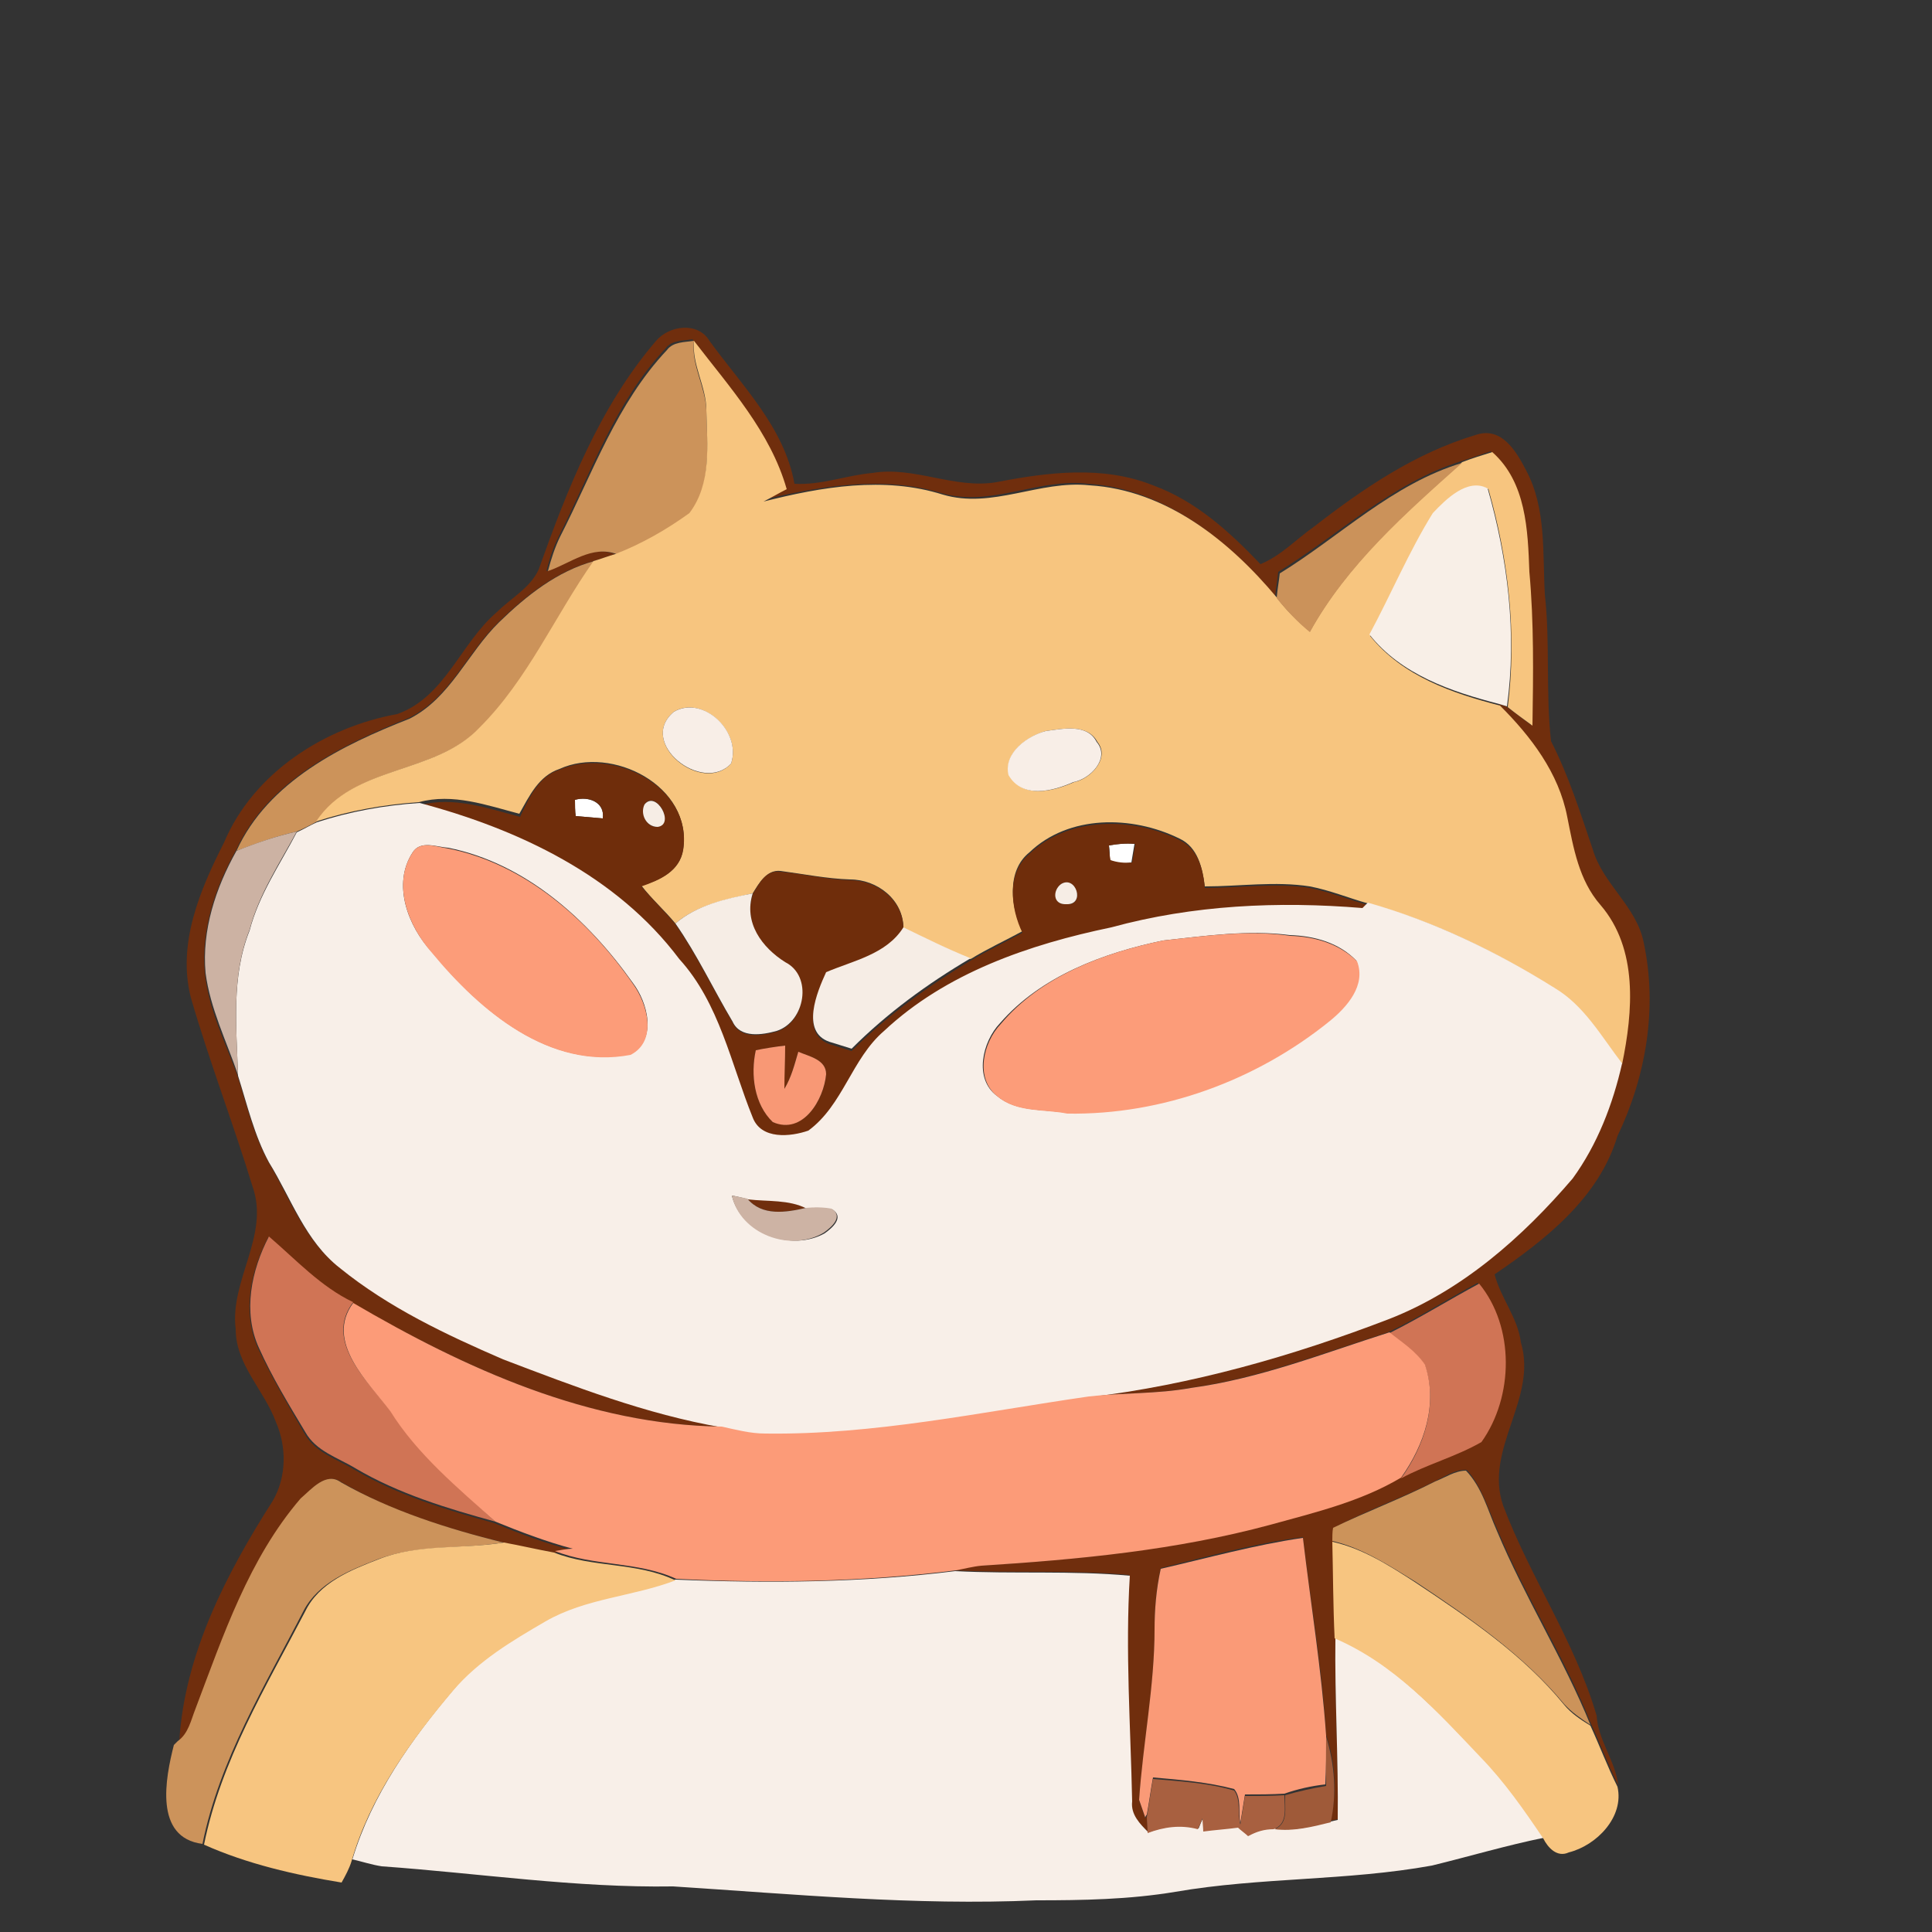<?xml version="1.0" encoding="utf-8"?>
<!-- Generator: Adobe Illustrator 26.0.3, SVG Export Plug-In . SVG Version: 6.00 Build 0)  -->
<svg version="1.1" id="Layer_1" xmlns="http://www.w3.org/2000/svg" xmlns:xlink="http://www.w3.org/1999/xlink" x="0px" y="0px"
	 viewBox="0 0 250 250" style="enable-background:new 0 0 250 250;" xml:space="preserve">
<rect x="0" y="0" width="250" height="250" fill="#333333" stroke="none"/>
<style type="text/css">
	.st0{fill:#FFFFFF;}
	.st1{fill:#702E0D;}
	.st2{fill:#CC935A;}
	.st3{fill:#F7C57F;}
	.st4{fill:#CB925A;}
	.st5{fill:#F8EFE7;}
	.st6{fill:#F8EEE7;}
	.st7{fill:#6F2D0B;}
	.st8{fill:#F8EFE8;}
	.st9{fill:#F6EDE5;}
	.st10{fill:#CCB2A3;}
	.st11{fill:#FC9C79;}
	.st12{fill:#F89875;}
	.st13{fill:#CDB3A4;}
	.st14{fill:#D07455;}
	.st15{fill:#FC9B78;}
	.st16{fill:#CC935B;}
	.st17{fill:#FA9A77;}
	.st18{fill:#F7C580;}
	.st19{fill:#9F5A39;}
	.st20{fill:#A86040;}
</style>
<g id="_x23_ffffffff">
	<path class="st0" d="M74.4,103.5c1.7-0.5,3.9,0.3,3.6,2.4c-1.2-0.1-2.3-0.2-3.5-0.3C74.4,105.1,74.4,104,74.4,103.5z"/>
	<path class="st0" d="M143.5,109.4c1.1-0.2,2.2-0.3,3.3-0.2c-0.1,0.6-0.3,1.8-0.4,2.4c-1,0.2-1.9,0.1-2.8-0.3
		C143.6,110.8,143.6,109.9,143.5,109.4z"/>
</g>
<g id="_x23_702e0dff">
	<path class="st1" d="M84.9,44.1c1.7-2,5.4-2.5,6.9,0c4.2,5.8,9.7,11.2,11,18.5c3.5,0.2,6.7-1.1,10.1-1.4c5.4-0.9,10.6,2.1,16,1.2
		c6.7-1.3,13.8-2.2,20.3,0.4c5.5,2,9.9,6,13.9,10.2c2.7-1.1,4.7-3.3,7-4.9c6.3-4.9,13.1-9.5,20.8-11.8c3.4-1.2,5.3,2.1,6.6,4.6
		c2.6,4.9,2.1,10.6,2.4,16c0.7,6.3,0.1,12.7,0.8,19c2.3,4.5,3.8,9.3,5.4,14c1.3,4.5,5.7,7.4,6.6,12.1c1.8,8.4,0.3,17.3-3.4,25
		c-2.4,8-9.3,13.4-15.9,17.9c0.8,3.1,3,5.6,3.4,8.8c2.2,7.3-4.8,13.8-2.3,21.1c3.5,9.3,9.3,17.6,12.1,27.2c0.2,3.2,2.4,5.8,2.8,9
		c-1.3-2.6-2.3-5.3-3.5-7.9c-3.4-8.6-8.5-16.5-12.1-25.1c-1.2-2.6-2-5.6-4-7.8c-1.4-0.1-2.7,0.8-4,1.4c-4.3,2.2-8.9,3.8-13.2,6.1
		c0,0.4,0,1.3-0.1,1.7c0.1,4.1,0.1,8.3,0.3,12.4c-0.1,7.9,0.4,15.8,0.3,23.6l-0.9,0.2c0.8-3.7,0.6-7.5-0.6-11.1
		c-0.5-8.6-2-17.1-3-25.6c-6.2,0.8-12.3,2.5-18.4,4c-0.6,2.6-0.8,5.3-0.8,8c0,7.4-1.5,14.7-2,22.1l0.8,2.3c0.1-0.1,0.2-0.3,0.2-0.4
		c0,0.5,0.1,1.6,0.1,2.1c-1.1-1.1-2.3-2.3-2.1-4c-0.2-9.8-0.9-19.5-0.3-29.2c-7.5-0.7-15-0.2-22.6-0.6c1.1-0.3,2.2-0.6,3.3-0.6
		c12.6-0.8,25.2-2,37.4-5.3c5.8-1.6,11.7-3.1,16.9-6.1c3.4-1.8,7.1-2.8,10.4-4.7c4.3-5.8,4.3-14.9-0.3-20.5
		c-3.9,2.1-7.6,4.5-11.6,6.4c-8.5,2.7-16.9,6-25.7,7.2c-4.4,0.8-8.8,0.6-13.2,1.1c13.3-1.6,26.3-5.3,38.8-10.1
		c9.5-3.7,17.3-10.5,23.8-18.2c3.2-4.4,5.2-9.6,6.4-14.9c1.4-6.8,2.1-14.9-2.8-20.6c-2.8-3.2-3.5-7.4-4.3-11.4
		c-1.1-5.7-4.8-10.4-8.7-14.4l1,0.3c1.1,0.8,2.1,1.6,3.2,2.4c0-6.6,0.2-13.2-0.4-19.9c-0.2-5.4-0.4-11.7-4.8-15.5
		c-1.3,0.4-2.6,0.9-3.9,1.3c-8.9,2.8-15.8,9.5-23.6,14.3c-0.1,1-0.3,2.1-0.4,3.1c-6.1-7.2-14.4-13.9-24.2-14.5
		c-6.4-0.8-12.6,3.1-19,1.2c-7.6-2.3-15.6-0.9-23.2,0.9c1-0.5,2-1.1,3-1.6c-2.2-7.4-7.4-13.2-12-19.2c-1.2,0.2-2.7,0.1-3.5,1.2
		c-6.5,6.9-9.6,16-13.8,24.3c-0.7,1.4-1.2,2.9-1.6,4.5c2.9-1,5.7-3.4,8.9-2.2c-0.7,0.2-2.1,0.7-2.8,0.9c-4.8,1.3-8.8,4.5-12.3,7.9
		c-4.1,4-6.3,9.8-11.6,12.4c-8.7,3.5-18.3,8.1-22.4,17.2c-2.7,4.8-4.5,10.3-4,15.8c0.5,4.7,2.6,8.9,4.2,13.2c1.2,3.8,2.1,7.7,4,11.2
		c2.8,4.7,4.7,10.2,9.2,13.7c6.3,5.1,13.8,8.6,21.1,11.8c9.3,3.4,18.6,7.1,28.3,8.8c-17.1-0.2-33.2-7.6-47.7-16
		c-4.2-2.1-7.4-5.6-10.9-8.5c-2.3,4.4-3.4,9.7-1.3,14.4c1.8,3.8,3.9,7.4,6,11c1.4,2.5,4.2,3.3,6.5,4.7c5.6,3.3,11.9,5.2,18.1,6.9
		c3.3,1.4,6.6,2.6,10,3.5c-0.6,0.1-1.7,0.3-2.3,0.3c-2.2-0.4-4.4-0.8-6.5-1.3c-7.3-1.8-14.5-4-21-7.8c-2-1.4-3.9,0.9-5.2,2.1
		c-6.7,7.8-10.1,17.7-13.5,27.2c-0.6,1.5-0.9,3.2-2.3,4.2c0.7-11.3,6.1-21.7,12.1-31.1c1.8-3.1,1.8-7,0.4-10.2
		c-1.5-4.1-5.2-7.4-5.2-12c-0.8-6.3,4.4-12.1,2.2-18.4c-2.5-8.2-5.6-16.2-8-24.5c-1.8-7,1.2-14,4.3-20.1c3.8-9,13-14.9,22.4-16.6
		c6.2-2.2,8.2-9.2,12.9-13.2c1.8-1.8,4.3-3.1,5.4-5.5C73.4,63.3,77.6,52.6,84.9,44.1z"/>
	<path class="st1" d="M96.7,155.1c2.5,0.3,5.3,0.1,7.6,1.2C101.7,156.9,98.6,157.4,96.7,155.1z"/>
</g>
<g id="_x23_cc935aff">
	<path class="st2" d="M86.3,45.3c0.8-1.1,2.3-1,3.5-1.2c-0.4,3.1,1.5,5.9,1.6,9c0.1,4.5,0.7,9.5-2,13.3c-3,2.2-6.2,4-9.6,5.3
		c-3.2-1.2-6,1.2-8.9,2.2c0.4-1.5,0.9-3.1,1.6-4.5C76.7,61.2,79.8,52.2,86.3,45.3z"/>
	<path class="st2" d="M64.6,80.5c3.5-3.4,7.5-6.6,12.3-7.9c-5,7.1-8.5,15.3-14.7,21.5c-5.9,6.2-16.3,4.8-21.2,12.2
		c-0.9,0.5-1.7,0.9-2.6,1.3c-2.7,0.6-5.2,1.5-7.8,2.5C34.7,101.1,44.3,96.4,53,93C58.3,90.3,60.5,84.5,64.6,80.5z"/>
	<path class="st2" d="M185.7,191.7c1.3-0.5,2.6-1.4,4-1.4c2.1,2.2,2.8,5.1,4,7.8c3.6,8.6,8.6,16.5,12.1,25.1
		c-1.2-0.8-2.4-1.6-3.4-2.7c-5.3-6.4-12.3-11.2-19.2-15.8c-3.4-2.1-6.9-4.4-10.8-5.3c0-0.4,0-1.3,0.1-1.7
		C176.8,195.6,181.4,193.9,185.7,191.7z"/>
</g>
<g id="_x23_f7c57fff">
	<path class="st3" d="M91.4,53.1c0-3.1-1.9-5.9-1.6-9c4.6,6,9.9,11.8,12,19.2c-1,0.5-2,1.1-3,1.6c7.5-1.9,15.6-3.3,23.2-0.9
		c6.4,1.9,12.5-1.9,19-1.2c9.9,0.6,18.1,7.2,24.2,14.5c1.2,1.6,2.7,3.1,4.3,4.4c4.8-8.7,12.4-15.4,19.7-21.9
		c1.3-0.5,2.6-0.9,3.9-1.3c4.4,3.9,4.6,10.1,4.8,15.5c0.6,6.6,0.5,13.2,0.4,19.9c-1.1-0.8-2.2-1.6-3.2-2.4
		c1.2-9.4,0.1-19.1-2.5-28.2c-2.6-1.4-5.4,1.4-7.1,3.2c-3.1,5-5.4,10.5-8.2,15.8c4.2,5.2,10.6,7.4,16.8,9c4,4,7.6,8.7,8.7,14.4
		c0.8,4,1.5,8.2,4.3,11.4c4.9,5.7,4.2,13.8,2.8,20.6c-2.7-3.4-4.9-7.5-8.8-9.8c-7.4-4.7-15.6-8.7-24.1-11c-2.5-0.7-4.9-1.7-7.5-2.2
		c-4.5-0.7-9.1,0-13.6,0c-0.3-2.4-0.9-5.1-3.3-6.2c-6.1-3-14.3-3.1-19.4,1.8c-3,2.4-2.4,7.1-0.9,10.2c-2.2,1.2-4.6,2.3-6.7,3.6
		c-2.9-1.2-5.8-2.6-8.7-4c0-3.7-3.4-6.3-6.9-6.3c-3-0.1-6-0.7-9-1.1c-1.8-0.2-2.8,1.6-3.6,2.9c-3.5,0.8-7.2,1.5-10,3.9
		c-1.4-1.7-3.1-3.2-4.4-4.9c2.4-0.7,5-1.9,5.4-4.7c1.2-8.2-9.2-13.5-16-10.4c-2.7,0.9-3.9,3.5-5.2,5.8c-4.2-1.1-8.6-2.7-13-1.5
		c-4.5,0.3-9,1.1-13.3,2.5c4.9-7.4,15.4-6,21.2-12.2c6.2-6.2,9.7-14.4,14.7-21.5c0.7-0.2,2.1-0.7,2.8-0.9c3.4-1.3,6.7-3.2,9.6-5.3
		C92.1,62.6,91.5,57.6,91.4,53.1 M87.2,92.1c-4.8,4,3.7,10.8,7.4,6.7C96,94.7,90.9,89.9,87.2,92.1 M135.3,94.6
		c-2.4,0.7-5.5,2.9-4.7,5.7c1.8,3.1,5.7,2.1,8.4,0.9c2.1-0.4,4.7-3.1,3-5.2C140.7,93.6,137.5,94.3,135.3,94.6z"/>
</g>
<g id="_x23_cb925aff">
	<path class="st4" d="M165.6,74.2c7.8-4.8,14.6-11.6,23.6-14.3c-7.3,6.5-14.9,13.2-19.7,21.9c-1.6-1.3-3-2.8-4.3-4.4
		C165.3,76.2,165.5,75.2,165.6,74.2z"/>
</g>
<g id="_x23_f8efe7ff">
	<path class="st5" d="M185.4,66.4c1.7-1.8,4.5-4.6,7.1-3.2c2.6,9.1,3.8,18.8,2.5,28.2l-1-0.3c-6.2-1.6-12.7-3.8-16.8-9
		C180,76.9,182.3,71.4,185.4,66.4z"/>
</g>
<g id="_x23_f8eee7ff">
	<path class="st6" d="M87.2,92.1c3.8-2.2,8.8,2.6,7.4,6.7C90.9,102.8,82.4,96.1,87.2,92.1z"/>
	<path class="st6" d="M135.3,94.6c2.2-0.3,5.4-1,6.6,1.4c1.8,2.1-0.8,4.8-3,5.2c-2.7,1.2-6.6,2.2-8.4-0.9
		C129.8,97.4,133,95.2,135.3,94.6z"/>
</g>
<g id="_x23_6f2d0bff">
	<path class="st7" d="M72.4,99.6c6.8-3,17.3,2.2,16,10.4c-0.5,2.8-3.1,3.9-5.4,4.7c1.4,1.7,3,3.2,4.4,4.9c2.8,4,4.9,8.5,7.4,12.7
		c1,2.2,3.8,1.7,5.7,1.2c3.7-1.2,4.6-7.1,1.1-8.9c-3-1.9-5.4-5.1-4.2-8.9c0.8-1.3,1.7-3.2,3.6-2.9c3,0.3,6,1,9,1.1
		c3.5,0,6.9,2.6,6.9,6.3c-2.2,3.5-6.5,4.3-10,5.9c-1.2,2.6-3.3,7.6,0.4,9c0.7,0.2,2.2,0.7,2.9,0.9c4.6-4.6,9.9-8.4,15.4-11.7
		c2.2-1.3,4.5-2.4,6.7-3.6c-1.5-3.1-2.1-7.7,0.9-10.2c5.1-4.9,13.4-4.8,19.4-1.8c2.4,1.1,3.1,3.8,3.3,6.2c4.5,0,9.1-0.7,13.6,0
		c2.5,0.5,5,1.5,7.5,2.2l-0.7,0.7c-10.9-0.9-22-0.4-32.5,2.5c-10.6,2.2-21.4,5.9-29.4,13.4c-4.2,3.6-5.3,9.7-9.8,12.9
		c-2.4,0.8-6.2,1.2-7.2-1.7c-2.8-7-4.3-14.8-9.5-20.5c-8.1-10.8-20.8-16.8-33.6-20.2c4.4-1.2,8.8,0.4,13,1.5
		C68.5,103.1,69.8,100.4,72.4,99.6 M74.4,103.5c0,0.5,0,1.6,0.1,2.1c1.2,0.1,2.3,0.2,3.5,0.3C78.3,103.7,76.1,103,74.4,103.5
		 M83.4,104.1c-0.5,1.2,0.2,3,1.7,2.9C87.4,106.6,84.8,102.1,83.4,104.1 M143.5,109.4c0,0.5,0.1,1.4,0.2,1.9
		c0.9,0.3,1.8,0.4,2.8,0.3c0.1-0.6,0.3-1.8,0.4-2.4C145.7,109.1,144.6,109.2,143.5,109.4 M137.3,114.4c-1,0.8-1.1,2.7,0.7,2.6
		C140.5,117.2,139.2,113.2,137.3,114.4 M97.8,135.9c-0.7,3.2-0.2,7,2.2,9.3c4,1.6,6.6-2.9,6.9-6.2c0-1.9-2.2-2.3-3.6-2.9
		c-0.5,1.6-0.9,3.3-1.8,4.8c0-1.9,0-3.7,0.1-5.6C100.7,135.4,98.8,135.7,97.8,135.9z"/>
</g>
<g id="_x23_f8efe8ff">
	<path class="st8" d="M41,106.4c4.3-1.4,8.8-2.2,13.3-2.5c12.8,3.4,25.5,9.4,33.6,20.2c5.2,5.7,6.7,13.6,9.5,20.5
		c1.1,2.9,4.9,2.5,7.2,1.7c4.5-3.3,5.6-9.3,9.8-12.9c8-7.5,18.8-11.2,29.4-13.4c10.6-2.9,21.6-3.4,32.5-2.5l0.7-0.7
		c8.5,2.4,16.6,6.3,24.1,11c3.9,2.3,6.1,6.3,8.8,9.8c-1.2,5.3-3.2,10.5-6.4,14.9c-6.5,7.6-14.3,14.5-23.8,18.2
		c-12.5,4.8-25.5,8.5-38.8,10.1c-13.9,2-27.8,5-41.9,4.8c-1.9,0-3.7-0.5-5.6-0.9c-9.8-1.7-19.1-5.3-28.3-8.8
		c-7.4-3.2-14.8-6.7-21.1-11.8c-4.5-3.5-6.3-9-9.2-13.7c-1.9-3.5-2.8-7.4-4-11.2c-0.2-6.3-0.9-12.8,1.5-18.8
		c1.2-4.6,3.9-8.5,6.1-12.7C39.3,107.3,40.1,106.8,41,106.4 M53.4,110.3c-2.7,4.1-0.6,9.6,2.5,12.9c6.2,7.5,15.2,15.3,25.7,13.2
		c3.5-1.9,2.2-6.7,0.3-9.2C76.1,119,68,111.7,58,109.7C56.5,109.6,54.4,108.7,53.4,110.3 M150.5,121.7c-7.7,1.6-15.8,4.6-21.1,10.7
		c-2.3,2.4-3.4,7.2-0.4,9.4c2.5,2.1,6,1.7,9,2.2c12.3,0.2,24.4-4.3,34-12c2.2-1.8,4.7-4.6,3.5-7.7c-2.2-2.3-5.4-3.2-8.6-3.3
		C161.5,120.3,156,121.1,150.5,121.7 M94.7,154.7c1.2,4.9,7.7,7.3,12,4.9c1-0.7,2.6-2.1,1-3.1c-1.1-0.2-2.2-0.3-3.3-0.1
		c-2.3-1.2-5.1-0.9-7.6-1.2C96.2,155,95.2,154.8,94.7,154.7z"/>
	<path class="st8" d="M87.4,204.4c12.1,0.5,24.2,0.4,36.2-1.1c7.5,0.4,15.1-0.1,22.6,0.6c-0.6,9.7,0.1,19.5,0.3,29.2
		c-0.2,1.7,1,2.9,2.1,4c2.1-0.8,4.3-1.1,6.5-0.5c0.1-0.3,0.4-1,0.6-1.4c0,0.4,0.1,1.3,0.1,1.7c1.5-0.2,3-0.3,4.5-0.5
		c0.3,0.3,1,0.8,1.3,1.1c1-0.6,2.1-0.9,3.3-0.9c2.5,0.4,4.9-0.3,7.3-0.9l0.9-0.2c0.1-7.9-0.4-15.8-0.3-23.6
		c7.6,3.3,13.2,9.6,18.9,15.4c3.1,3.2,5.6,6.9,8.1,10.5c-4.9,1-9.6,2.4-14.5,3.6c-11,2-22.2,1.5-33.2,3.4c-6,1-12,1.1-18,1.1
		c-15.7,0.7-31.4-0.8-47-1.8c-12.6,0.2-25.1-1.7-37.7-2.6c-1.3-0.2-2.5-0.6-3.8-0.9c2.5-8.3,7.6-15.5,13.1-22c3.2-3.9,7.6-6.5,12-9
		C75.8,206.7,81.9,206.5,87.4,204.4z"/>
</g>
<g id="_x23_f6ede5ff">
	<path class="st9" d="M83.4,104.1c1.5-1.9,4,2.6,1.7,2.9C83.6,107,82.8,105.3,83.4,104.1z"/>
	<path class="st9" d="M137.3,114.4c1.9-1.2,3.2,2.7,0.7,2.6C136.2,117.1,136.2,115.2,137.3,114.4z"/>
	<path class="st9" d="M87.4,119.5c2.8-2.4,6.5-3.2,10-3.9c-1.2,3.8,1.2,7,4.2,8.9c3.6,1.8,2.6,7.7-1.1,8.9c-1.8,0.5-4.7,1-5.7-1.2
		C92.3,128,90.2,123.5,87.4,119.5z"/>
	<path class="st9" d="M116.9,120c2.9,1.4,5.7,2.8,8.7,4c-5.6,3.3-10.8,7.1-15.4,11.7c-0.7-0.2-2.2-0.7-2.9-0.9
		c-3.7-1.3-1.6-6.4-0.4-9C110.4,124.3,114.7,123.5,116.9,120z"/>
</g>
<g id="_x23_ccb2a3ff">
	<path class="st10" d="M30.6,110.1c2.5-1,5.1-1.9,7.8-2.5c-2.2,4.1-4.9,8.1-6.1,12.7c-2.4,6-1.7,12.5-1.5,18.8
		c-1.5-4.4-3.6-8.6-4.2-13.2C26.1,120.4,27.9,114.9,30.6,110.1z"/>
</g>
<g id="_x23_fc9c79ff">
	<path class="st11" d="M53.4,110.3c1-1.6,3.1-0.7,4.6-0.5c10,2,18.2,9.3,23.9,17.5c1.9,2.6,3.2,7.4-0.3,9.2
		c-10.5,2-19.5-5.7-25.7-13.2C52.8,119.8,50.7,114.4,53.4,110.3z"/>
	<path class="st11" d="M150.5,121.7c5.5-0.6,11-1.4,16.5-0.6c3.1,0.1,6.3,1,8.6,3.3c1.2,3.1-1.3,5.9-3.5,7.7
		c-9.5,7.7-21.7,12.2-34,12c-3-0.6-6.5-0.1-9-2.2c-3-2.3-1.9-7,0.4-9.4C134.7,126.3,142.8,123.3,150.5,121.7z"/>
</g>
<g id="_x23_f89875ff">
	<path class="st12" d="M97.8,135.9c0.9-0.2,2.8-0.5,3.8-0.6c0,1.9-0.1,3.7-0.1,5.6c0.9-1.5,1.3-3.1,1.8-4.8c1.4,0.6,3.6,1,3.6,2.9
		c-0.3,3.3-3,7.9-6.9,6.2C97.6,142.9,97.1,139.1,97.8,135.9z"/>
</g>
<g id="_x23_cdb3a4ff">
	<path class="st13" d="M94.7,154.7c0.5,0.1,1.5,0.3,2,0.4c1.9,2.3,5,1.8,7.6,1.2c1.1-0.1,2.2-0.1,3.3,0.1c1.6,1,0,2.4-1,3.1
		C102.3,162.1,95.8,159.7,94.7,154.7z"/>
</g>
<g id="_x23_d07455ff">
	<path class="st14" d="M33.5,174.4c-2.1-4.6-1-10,1.3-14.4c3.5,3,6.7,6.5,10.9,8.5c-3.8,5,1.8,10.2,4.8,14
		c3.6,5.6,8.8,9.9,13.6,14.4c-6.2-1.7-12.5-3.6-18.1-6.9c-2.3-1.4-5.1-2.2-6.5-4.7C37.4,181.8,35.2,178.2,33.5,174.4z"/>
	<path class="st14" d="M191.4,166.1c4.6,5.6,4.5,14.6,0.3,20.5c-3.3,1.9-7.1,2.9-10.4,4.7c3-4.2,4.8-9.5,3.1-14.6
		c-1.1-1.8-3-2.8-4.6-4.2C183.8,170.5,187.5,168.2,191.4,166.1z"/>
</g>
<g id="_x23_fc9b78ff">
	<path class="st15" d="M50.5,182.6c-2.9-3.8-8.5-9-4.8-14c14.5,8.5,30.6,15.8,47.7,16c1.8,0.4,3.7,0.9,5.6,0.9
		c14.1,0.2,28-2.8,41.9-4.8c4.4-0.5,8.8-0.3,13.2-1.1c8.9-1.2,17.2-4.5,25.7-7.2c1.6,1.3,3.4,2.4,4.6,4.2c1.7,5.1-0.1,10.4-3.1,14.6
		c-5.2,3.1-11.1,4.5-16.9,6.1c-12.2,3.3-24.8,4.5-37.4,5.3c-1.1,0.1-2.2,0.4-3.3,0.6c-12,1.5-24.2,1.7-36.2,1.1
		c-5-2.3-10.7-1.6-15.7-3.6c0.6-0.1,1.7-0.3,2.3-0.3c-3.4-0.9-6.8-2.2-10-3.5C59.2,192.5,54,188.2,50.5,182.6z"/>
</g>
<g id="_x23_cc935bff">
	<path class="st16" d="M38.9,193.9c1.4-1.2,3.3-3.5,5.2-2.1c6.5,3.7,13.8,6,21,7.8c-5.4,0.9-11.1,0.2-16.3,2.2
		c-3.6,1.4-7.6,3-9.5,6.6c-5,9.7-10.9,19.3-13.1,30.2c-6.3-0.8-4.8-8.5-3.7-12.8l0.5-0.5c1.4-1,1.7-2.7,2.3-4.2
		C28.9,211.6,32.2,201.7,38.9,193.9z"/>
</g>
<g id="_x23_fa9a77ff">
	<path class="st17" d="M150.2,203c6.1-1.4,12.2-3.1,18.4-4c1,8.5,2.4,17,3,25.6c0,2.1,0,4.2-0.1,6.3c-1.8,0.2-3.6,0.6-5.3,1.2
		c-1.7,0.1-3.4,0.1-5.1,0.1c-0.2,1.2-0.4,2.5-0.6,3.7c-0.3-1.4,0.2-3.2-0.8-4.4c-3.4-0.9-7-1.2-10.5-1.5c-0.3,1.6-0.5,3.2-0.8,4.8
		c-0.1,0.1-0.2,0.3-0.2,0.4l-0.8-2.3c0.5-7.4,2-14.7,2-22.1C149.4,208.4,149.6,205.7,150.2,203z"/>
</g>
<g id="_x23_f7c580ff">
	<path class="st18" d="M48.9,201.8c5.2-2.1,10.9-1.3,16.3-2.2c2.2,0.4,4.3,0.9,6.5,1.3c5,2,10.7,1.2,15.7,3.6
		c-5.5,2.1-11.6,2.3-16.8,5.3c-4.3,2.5-8.7,5.1-12,9c-5.5,6.5-10.7,13.7-13.1,22c-0.3,1-0.8,1.9-1.3,2.8c-6.1-1-12.2-2.4-17.8-4.9
		c2.2-10.9,8-20.4,13.1-30.2C41.3,204.8,45.3,203.2,48.9,201.8z"/>
	<path class="st18" d="M172.4,199.5c4,0.9,7.4,3.1,10.8,5.3c6.9,4.6,13.9,9.3,19.2,15.8c0.9,1.1,2.1,1.9,3.4,2.7
		c1.2,2.6,2.2,5.3,3.5,7.9c0.9,3.9-2.7,7.6-6.3,8.5c-1.5,0.7-2.7-0.6-3.3-1.8c-2.5-3.7-5-7.3-8.1-10.5c-5.6-5.9-11.2-12.1-18.9-15.4
		C172.5,207.8,172.5,203.6,172.4,199.5z"/>
</g>
<g id="_x23_9f5a39ff">
	<path class="st19" d="M171.6,224.7c1.1,3.6,1.4,7.4,0.6,11.1c-2.4,0.6-4.8,1.2-7.3,0.9c1.9-0.7,1.3-2.9,1.4-4.4
		c1.7-0.5,3.5-0.9,5.3-1.2C171.6,228.9,171.6,226.8,171.6,224.7z"/>
</g>
<g id="_x23_a86040ff">
	<path class="st20" d="M149.2,230.2c3.5,0.3,7.1,0.5,10.5,1.5c0.9,1.2,0.4,3,0.8,4.4c0.2-1.2,0.4-2.5,0.6-3.7c1.7,0,3.4,0,5.1-0.1
		c0,1.6,0.5,3.7-1.4,4.4c-1.2,0-2.2,0.3-3.3,0.9c-0.3-0.3-1-0.8-1.3-1.1c-1.5,0.2-3,0.3-4.5,0.5c0-0.4-0.1-1.3-0.1-1.7
		c-0.1,0.3-0.4,1-0.6,1.4c-2.2-0.6-4.4-0.3-6.5,0.5c0-0.5-0.1-1.6-0.1-2.1C148.7,233.4,148.9,231.8,149.2,230.2z"/>
</g>
</svg>
